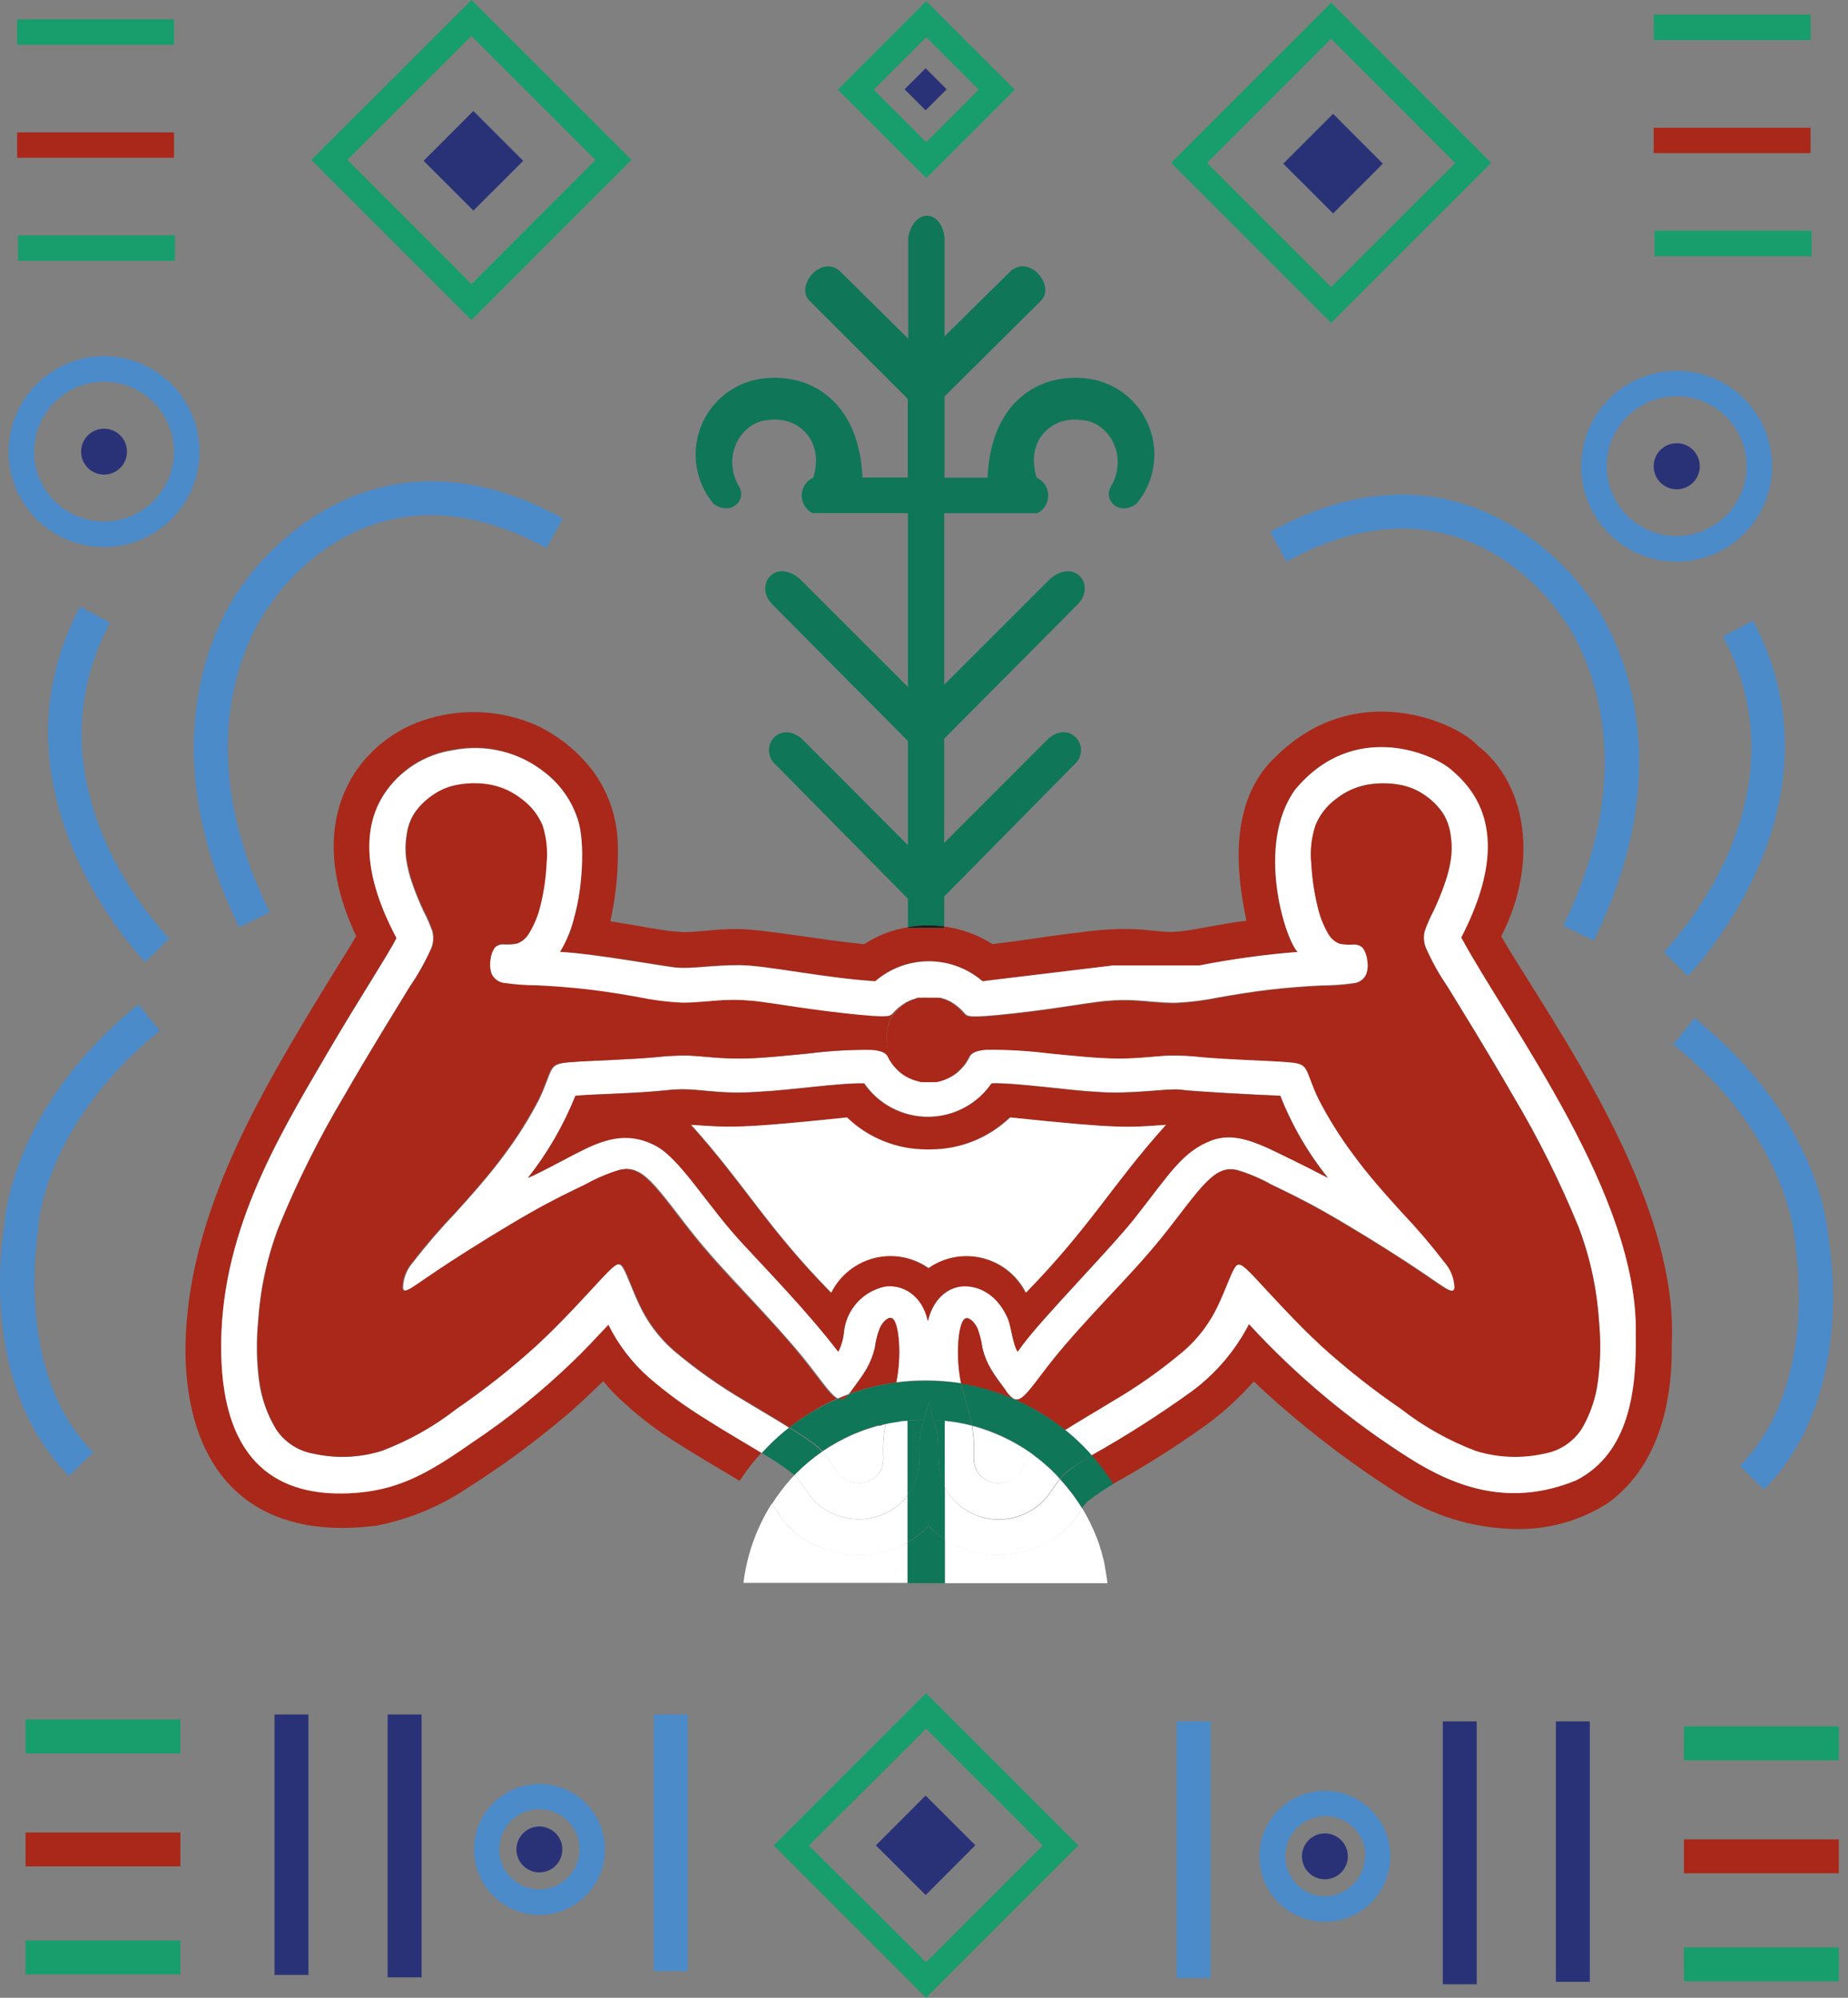<svg fill="none" height="200" viewBox="0 0 185 200" width="185" xmlns="http://www.w3.org/2000/svg"><rect x="0" y="0" width="185" height="200" fill="#808080" stroke="none"/><path d="m184.078 194.958h-15.502v3.395h15.502z" fill="#179e6c"/><path d="m184.078 184.142h-15.502v3.395h15.502z" fill="#a92819"/><path d="m184.078 172.829h-15.502v3.395h15.502z" fill="#179e6c"/><path d="m183.062 124.097c.274 1.576 2.48 16.02-6.476 25.027l-2.409-2.389c8.01-8.061 5.55-21.998 5.53-22.14v-.254c0-.102-.539-10.389-12.198-19.792l2.134-2.632c12.3 9.941 13.337 20.767 13.419 22.18z" fill="#4c8bca"/><path d="m181.353 23.095h-15.716v2.551h15.716z" fill="#179e6c"/><path d="m181.253 12.788h-15.705v2.541h15.705z" fill="#a92819"/><path d="m181.253 1.464h-15.705v2.551h15.705z" fill="#179e6c"/><path d="m175.488 62.13c9.901 18.623-6.353 35.405-6.516 35.578l-2.419-2.409c.599-.61 14.658-15.187 5.936-31.583z" fill="#4c8bca"/><path d="m167.847 37.123c1.89 0 3.738.561 5.309 1.611 1.572 1.05 2.797 2.543 3.519 4.29.723 1.747.912 3.668.542 5.522-.369 1.854-1.28 3.556-2.617 4.892-1.338 1.336-3.041 2.245-4.896 2.613-1.854.368-3.775.177-5.521-.548s-3.238-1.951-4.286-3.524c-1.049-1.573-1.608-3.421-1.606-5.311.006-2.532 1.014-4.958 2.805-6.747 1.792-1.789 4.219-2.795 6.751-2.798zm7.003 9.545c0-1.385-.41-2.739-1.18-3.891-.77-1.152-1.863-2.049-3.143-2.579s-2.688-.669-4.047-.399c-1.358.27-2.606.937-3.586 1.917-.979.98-1.646 2.228-1.917 3.586-.27 1.359-.131 2.767.399 4.047s1.428 2.374 2.579 3.143c1.152.77 2.506 1.18 3.892 1.18 1.856-.003 3.636-.742 4.949-2.054s2.052-3.093 2.054-4.949z" fill="#4c8bca"/><path d="m167.845 44.371c.457-.002.905.132 1.286.385.381.253.678.613.854 1.035.176.422.223.887.134 1.335-.089.449-.309.861-.632 1.184-.323.323-.735.543-1.184.632-.449.089-.913.042-1.335-.134s-.783-.473-1.035-.854c-.253-.381-.387-.829-.385-1.286 0-.609.242-1.194.673-1.624s1.015-.673 1.624-.673z" fill="#2a3277"/><path d="m150.278 93.744c5.032 8.559 17.789 25.941 17.078 40.742.091 4.971-.915 12.005-6.374 15.98-2.728 1.747-5.909 2.655-9.149 2.612-4.303-.052-8.501-1.336-12.096-3.7-5.083-3.236-9.848-6.946-14.232-11.08-1.423 1.625-3.022 3.088-4.767 4.361-2.991 2.146-6.103 4.118-9.322 5.906-.639-1.019-1.363-1.981-2.165-2.877 3.466-1.948 6.819-4.09 10.043-6.414 2.393-1.774 4.347-4.073 5.713-6.72 4.741 5.166 10.145 9.681 16.071 13.429 4.636 2.937 10.095 4.92 16.682 2.216 5.275-2.694 6.099-8.946 5.967-14.587.304-13.876-12.565-30.709-17.474-39.756 3.547-6.862 3.832-12.727-.895-16.691-1.789-1.687-9.85-5.174-15.715 1.881-3.985 5.479-1.017 14.912.233 16.264-3.303.257-6.588.705-9.839 1.342h-8.621l-13.072 1.565c-1.492-1.288-3.397-1.996-5.367-1.996s-3.876.709-5.367 1.996c-5.083-.315-10.846-1.565-13.55-1.606-2.704-.041-4.818.386-6.282.244-.549 0-8.132-1.393-11.731-1.576.692-1.12 1.197-2.346 1.494-3.629.712-2.47 1.118-7.248.295-9.667-.594-1.807-1.708-3.398-3.202-4.574-1.272-1.051-2.761-1.808-4.361-2.216-1.599-.408-3.269-.456-4.889-.142-1.42.206-2.78.715-3.986 1.492-1.207.777-2.232 1.804-3.008 3.011-1.616 2.551-2.602 6.983 1.301 14.302-.671 1.423-3.639 5.926-7.045 11.74-5.001 8.549-10.724 18.074-10.501 29.815.193 11.253 5.977 14.333 12.798 14.028 4.839-.224 7.878-1.982 12.33-5.083 3.575-2.386 6.929-5.087 10.023-8.071 1.016-1.016 2.247-2.277 3.609-3.72 1 2.012 2.381 3.81 4.066 5.296 1.74 1.499 3.596 2.859 5.55 4.066 2.033 1.301 4.066 2.46 5.733 3.476-.815.887-1.556 1.839-2.216 2.846-1.759-1.067-3.893-2.277-6.496-3.944-1.786-1.115-3.464-2.394-5.011-3.822-.78-.669-1.495-1.411-2.135-2.216-1.576 1.515-3.192 3.05-4.371 3.975-2.879 2.403-5.911 4.617-9.078 6.628-2.786 1.894-5.925 3.208-9.23 3.862-1.143.15-2.294.228-3.446.234-10.236 0-15.522-6.699-15.705-17.453-.061-11.538 5.408-22.242 10.704-31.279 3.588-6.099 5.55-9.037 6.384-10.521-3.934-8.356-1.86-13.662-.152-16.325 1.764-2.664 4.426-4.605 7.502-5.469 3.535-1.037 7.322-.792 10.694.691 2.217 1.046 4.151 2.608 5.642 4.554 1.524 2.07 2.395 4.548 2.501 7.116.091 2.67-.159 5.342-.742 7.949 2.338.356 5.957 1.078 6.546 1.017 1.545.244 3.365-.254 6.17-.234 2.806.02 7.756 1.016 12.696 1.515 1.324-.87 2.817-1.448 4.381-1.698v.081h3.629v-.152c1.722.225 3.374.825 4.839 1.759 4.594-.559 4.167-.62 8.762-1.179 5.906-.813 7.725.142 9.647-.071 1.016 0 4.767-.844 7.004-1.088-.499-2.633-2.481-11.304 2.866-16.356 8.132-8.132 18.297-3.405 20.239-1.22 5.062 3.893 6.14 11.873 2.399 19.141z" fill="#a92819"/><path d="m146.283 93.855c4.91 9.047 17.779 25.881 17.474 39.756.091 5.642-.692 11.893-5.967 14.587-6.587 2.704-12.046.722-16.681-2.216-5.926-3.747-11.33-8.263-16.071-13.428-1.367 2.647-3.321 4.945-5.713 6.719-3.225 2.325-6.578 4.466-10.044 6.414-.284-.335-.589-.65-.904-.965-.565-.567-1.162-1.1-1.789-1.596 1.392-.885 3.049-1.85 4.706-2.857 2.543-1.481 4.951-3.182 7.197-5.082 1.461-1.271 2.635-2.837 3.446-4.595.712-1.494 1.21-2.999 1.616-3.67.407-.671.712-.498 2.135 1.017s3.975 4.371 6.607 6.8c2.503 2.264 5.155 4.356 7.939 6.262 2.275 1.773 4.804 3.191 7.502 4.209 2.202.679 4.542.773 6.791.274.763-.12 1.493-.396 2.146-.811.652-.414 1.212-.958 1.645-1.598.877-1.472 1.441-3.109 1.657-4.808.264-1.999.298-4.022.102-6.028-.206-3.212-.891-6.374-2.033-9.383-1.864-4.564-4.069-8.981-6.597-13.214-2.552-4.443-5.083-8.499-6.557-10.918-.829-1.208-1.544-2.491-2.135-3.832-.231-.547-.271-1.156-.111-1.728.249-.698.548-1.378.894-2.033.401-.852.758-1.724 1.068-2.612.314-.851.535-1.734.66-2.633.098-.812.078-1.634-.061-2.44-.109-.746-.376-1.46-.782-2.094-.487-.695-1.097-1.294-1.8-1.769-.73-.51-1.563-.857-2.439-1.016-1.122-.209-2.273-.209-3.396 0-1.115.224-2.161.712-3.049 1.423-.907.669-1.611 1.577-2.033 2.623-.41 1.233-.552 2.54-.417 3.832.077 1.432.284 2.855.62 4.249.228.953.602 1.865 1.108 2.704.251.46.654.819 1.139 1.016.437.09.885.121 1.331.091.185-.022.372-.003.548.057s.336.158.469.288c.247.363.398.783.437 1.22.092.476.054.968-.112 1.423-.114.247-.29.461-.511.622s-.479.261-.749.293c-1.081.154-2.172.232-3.263.234-1.484.071-3.385.203-5.185.417-1.799.213-3.486.498-5.082.773-1.431.296-2.882.48-4.341.549-1.433 0-2.897-.193-4.208-.264-1.271-.053-2.543.012-3.802.193-1.332.173-2.826.427-4.889.711-2.064.285-4.707.59-6.16.682-1.454.091-1.708 0-1.84-.092-.09-.039-.167-.103-.224-.183-.162-.193-.339-.373-.529-.539-.071-.069-.149-.131-.234-.183-.075-.076-.161-.141-.254-.193-.043-.044-.095-.078-.152-.101-.066-.055-.138-.102-.213-.143-.049-.034-.104-.058-.163-.071-.065-.046-.137-.08-.213-.102-.148-.073-.305-.128-.468-.162-.05-.029-.105-.05-.163-.061h-.295-.091-.142-1.413-.142-.051c-.112 0-.224 0-.335.061-.057.011-.112.032-.163.061-.162.034-.319.089-.468.162-.076.022-.149.056-.213.102-.058.013-.113.037-.163.071-.076.041-.147.088-.213.143-.057.023-.109.057-.152.101-.093.052-.179.117-.254.193-.085.052-.163.114-.234.183-.19.166-.366.346-.529.539-.057.08-.134.144-.224.183-.132.071-.386.183-1.84.092-1.454-.092-4.066-.397-6.16-.682-2.094-.284-3.558-.538-4.889-.711-1.255-.181-2.525-.245-3.792-.193-1.321.071-2.785.284-4.208.264-1.462-.069-2.917-.252-4.351-.549-1.535-.274-3.232-.559-5.032-.772-1.799-.213-3.7-.346-5.184-.417-1.092-.003-2.182-.081-3.263-.234-.27-.034-.527-.136-.748-.296-.22-.16-.397-.373-.513-.619-.156-.458-.194-.947-.112-1.423.038-.439.192-.86.447-1.22.125-.125.277-.222.444-.281.167-.06.345-.082.522-.064.446.03.894-0 1.332-.091.485-.198.887-.557 1.139-1.016.507-.839.88-1.751 1.108-2.704.352-1.405.563-2.842.63-4.29.132-1.292-.006-2.597-.407-3.832-.443-1.028-1.152-1.919-2.053-2.582-.891-.707-1.935-1.195-3.05-1.423-1.122-.209-2.273-.209-3.395 0-.878.156-1.71.503-2.44 1.016-.706.474-1.319 1.074-1.809 1.769-.408.633-.672 1.348-.773 2.094-.142.805-.166 1.627-.071 2.44.13.898.351 1.78.661 2.633.315.894.701 1.83 1.067 2.612.347.655.645 1.335.894 2.033.158.571.122 1.179-.102 1.728-.597 1.34-1.315 2.623-2.145 3.832-1.474 2.419-4.005 6.475-6.556 10.918-2.528 4.232-4.733 8.65-6.597 13.214-1.142 3.009-1.827 6.171-2.033 9.383-.196 2.006-.162 4.029.102 6.028.24 1.682.821 3.297 1.708 4.747.426.647.981 1.199 1.63 1.622.649.424 1.378.709 2.142.838 2.249.499 4.589.404 6.79-.275 2.699-1.02 5.228-2.442 7.502-4.218 2.778-1.91 5.423-4.006 7.919-6.272 2.643-2.43 5.184-5.286 6.607-6.801 1.423-1.514 1.738-1.677 2.135-1.016.396.661.905 2.175 1.616 3.67.814 1.756 1.988 3.321 3.446 4.594 2.248 1.898 4.656 3.599 7.197 5.083 1.515.925 3.05 1.799 4.351 2.633-.717.561-1.396 1.169-2.033 1.819-.234.234-.458.468-.681.712-1.677-1.017-3.71-2.176-5.733-3.477-1.954-1.207-3.81-2.566-5.55-4.066-1.685-1.485-3.066-3.284-4.066-5.296-1.362 1.444-2.572 2.745-3.609 3.721-3.094 2.983-6.448 5.684-10.023 8.071-4.452 3.11-7.492 4.869-12.33 5.082-6.821.305-12.605-2.775-12.798-14.028-.224-11.74 5.499-21.265 10.501-29.814 3.405-5.815 6.374-10.318 7.045-11.741-3.903-7.319-2.917-11.751-1.301-14.302.775-1.208 1.801-2.234 3.008-3.011s2.566-1.286 3.986-1.492c1.616-.322 3.283-.283 4.882.114 1.599.397 3.091 1.143 4.368 2.184 1.487 1.179 2.594 2.77 3.182 4.574.823 2.419.417 7.197-.295 9.667-.286 1.288-.78 2.521-1.464 3.649 3.599.183 11.182 1.606 11.731 1.576 1.464.142 3.629-.254 6.282-.244 2.653.01 8.457 1.291 13.55 1.606 1.492-1.288 3.397-1.996 5.367-1.996s3.876.709 5.367 1.996l13.093-1.586h8.62c3.251-.64 6.536-1.091 9.84-1.352-1.291-1.321-4.219-10.755-.234-16.264 5.865-7.055 13.926-3.568 15.715-1.881 4.727 3.975 4.442 9.84.895 16.701z" fill="#fff"/><path d="m159.114 59.771c.904 1.159 10.46 14.079.426 34.399l-3.049-1.504c9.342-18.918 0-30.699-.061-30.821l-.122-.152c-.396-.62-9.992-15.116-27.517-5.469l-1.637-2.968c19.578-10.816 31.014 5.133 31.96 6.516z" fill="#4c8bca"/><path d="m160.057 132.218c.197 2.007.163 4.03-.101 6.028-.207 1.705-.764 3.349-1.637 4.829-.426.647-.981 1.199-1.629 1.622-.649.424-1.378.709-2.142.838-2.249.499-4.589.404-6.79-.275-2.699-1.017-5.228-2.436-7.502-4.208-2.785-1.906-5.437-3.998-7.939-6.262-2.633-2.429-5.185-5.286-6.608-6.8-1.423-1.515-1.738-1.678-2.134-1.017-.397.661-.905 2.176-1.617 3.67-.81 1.758-1.985 3.324-3.446 4.595-2.246 1.9-4.654 3.601-7.197 5.082-1.657 1.017-3.313 1.972-4.706 2.857-1.584-1.288-3.339-2.348-5.215-3.152.124.065.263.093.402.081.139-.013.271-.066.381-.152.711-.467 1.728-2.033 3.232-3.903 1.505-1.871 3.528-4.066 5.418-6.099 1.891-2.033 3.66-3.904 5.358-5.988 1.697-2.084 3.303-4.391 4.543-5.631 1.241-1.24 2.094-1.403 3.05-1.2 1.196.354 2.349.841 3.436 1.454 1.362.661 2.968 1.403 5.428 2.795 2.46 1.393 5.764 3.426 7.959 4.869 2.196 1.444 3.304 2.257 3.975 2.664.671.406.915.417.966 0-.035-.939-.395-1.837-1.017-2.542-1.334-1.728-2.759-3.384-4.269-4.96-1.698-1.871-3.416-3.832-4.89-5.825-1.3-1.734-2.453-3.573-3.446-5.499-.721-1.484-.945-2.44-1.25-2.968-.305-.529-.701-.651-1.728-.753-1.027-.101-2.704-.162-4.31-.233-1.606-.072-3.182-.163-4.402-.275-1.123-.132-2.254-.186-3.385-.163-1.291.061-2.988.305-5.021.295s-4.422-.274-6.862-.508c-2.097-.265-4.209-.387-6.323-.366-1.352.102-1.555.518-1.677.762-.063.147-.141.287-.234.417-.08.137-.172.266-.275.387-.22.27-.465.518-.732.742-.31.244-.652.446-1.016.599-.325.141-.667.24-1.016.295.314-.062.621-.157.915-.285.409-.174.787-.414 1.118-.711.302-.302.562-.644.773-1.017.227-.352.402-.735.518-1.138.112-.438.163-.89.152-1.342.006-.395-.045-.789-.152-1.169-.091-.3-.214-.59-.366-.864-.105-.172-.225-.335-.356-.488l-.346-.356-.203-.183c.085.052.163.114.234.183.19.166.367.346.529.539.057.08.134.144.224.183.132.071.396.183 1.84.092 1.444-.092 4.066-.397 6.16-.682 2.094-.284 3.558-.538 4.89-.711 1.258-.181 2.531-.246 3.802-.193 1.311.071 2.775.284 4.208.264 1.459-.069 2.91-.253 4.341-.549 1.545-.275 3.232-.559 5.082-.773s3.7-.346 5.184-.417c1.092-.002 2.182-.08 3.263-.234.271-.032.529-.133.75-.293.22-.16.396-.374.511-.622.165-.456.204-.947.112-1.423-.04-.437-.19-.857-.437-1.22-.133-.13-.293-.229-.469-.288s-.363-.079-.548-.057c-.446.03-.894-.001-1.332-.091-.485-.198-.887-.557-1.138-1.016-.493-.854-.85-1.78-1.057-2.745-.336-1.394-.544-2.817-.62-4.249-.135-1.292.007-2.599.416-3.832.423-1.045 1.126-1.953 2.033-2.623.889-.711 1.934-1.2 3.05-1.423 1.122-.209 2.273-.209 3.395 0 .877.16 1.709.506 2.44 1.016.703.475 1.313 1.074 1.799 1.769.407.634.674 1.348.783 2.094.138.806.159 1.628.061 2.44-.125.899-.347 1.781-.661 2.633-.31.889-.666 1.761-1.067 2.612-.347.655-.646 1.335-.895 2.033-.159.572-.12 1.181.112 1.728.591 1.341 1.305 2.624 2.135 3.832 1.484 2.42 4.005 6.476 6.556 10.918 2.528 4.233 4.733 8.65 6.597 13.215 1.138 2.995 1.823 6.144 2.033 9.341z" fill="#a92819"/><path d="m159.152 172.331h-3.395v26.073h3.395z" fill="#2a3277"/><path d="m133.261.274 16.021 16.03-16.021 16.02-16.02-16.02zm0 28.462 12.422-12.412-12.422-12.442-12.422 12.422z" fill="#179e6c"/><path d="m147.83 172.331h-3.395v26.317h3.395z" fill="#2a3277"/><path d="m144.588 126.354c.622.704.981 1.602 1.016 2.541-.05.417-.294.417-.965 0s-1.769-1.23-3.975-2.663c-2.206-1.434-5.499-3.477-7.959-4.87-2.46-1.392-4.066-2.134-5.428-2.795-1.087-.613-2.24-1.1-3.436-1.454-1.017-.203-1.83 0-3.05 1.2-1.22 1.199-2.856 3.548-4.544 5.631-1.687 2.084-3.466 3.965-5.357 5.988-1.89 2.023-3.903 4.208-5.418 6.099-1.514 1.891-2.521 3.436-3.232 3.903-.11.086-.242.139-.381.152-.139.012-.279-.016-.402-.081-.33-.242-.607-.55-.813-.904-.478-.661-1.017-1.352-1.413-2.033-.4-.66-.698-1.376-.884-2.125-.087-.666-.247-1.321-.478-1.952-.295-.609-.844-1.179-1.23-1.016-.386.163-.61 1.159-.701 2.348-.091 1.389.001 2.783.275 4.147-1.183-.188-2.38-.283-3.578-.284-.976-.003-1.95.062-2.917.193.266-1.338.354-2.705.264-4.066-.091-1.189-.315-2.155-.701-2.348-.386-.193-.935.366-1.22 1.016-.239.629-.402 1.285-.488 1.952-.171.742-.452 1.455-.834 2.114-.396.702-.935 1.393-1.403 2.033-.122.173-.234.336-.356.478-.356.132-.722.285-1.088.437l-.152-.081c-.712-.468-1.718-2.033-3.232-3.904-1.515-1.87-3.527-4.066-5.418-6.099-1.891-2.033-3.659-3.903-5.357-5.987s-3.304-4.391-4.544-5.631c-1.24-1.241-2.094-1.403-3.05-1.2-1.196.363-2.348.858-3.436 1.474-1.352.661-2.968 1.403-5.428 2.795-2.46 1.393-5.753 3.416-7.98 4.87-2.226 1.453-3.304 2.256-3.975 2.663-.671.406-.905.417-.956 0 .028-.941.388-1.841 1.016-2.541 1.334-1.729 2.759-3.384 4.269-4.961 1.698-1.87 3.416-3.832 4.889-5.825 1.3-1.733 2.453-3.573 3.446-5.499.722-1.484.945-2.44 1.25-2.968.305-.529.701-.651 1.738-.753 1.037-.101 2.694-.162 4.31-.233s3.172-.163 4.391-.275c1.123-.132 2.254-.186 3.385-.162 1.291.061 2.989.305 5.083.294 2.094-.01 4.412-.274 6.862-.508 2.093-.265 4.202-.388 6.313-.366 1.352.102 1.555.519 1.677.763.067.144.145.284.234.416.08.137.172.266.275.387.22.27.465.518.732.742.309.246.651.448 1.016.599.229.099.467.174.712.224.098.038.201.062.305.071h.112.183c.156.011.312.011.468 0 .152.01.305.01.457 0h.183.112c.35-.055.692-.154 1.016-.295.364-.153.706-.355 1.017-.599.267-.224.512-.472.732-.742.103-.121.195-.25.274-.387.093-.13.171-.27.234-.416.122-.244.325-.661 1.677-.763 2.113-.021 4.226.101 6.323.366 2.439.234 4.818.498 6.861.508 2.043.011 3.731-.233 5.022-.294 1.13-.024 2.261.03 3.385.162 1.219.112 2.785.193 4.401.275 1.616.081 3.273.142 4.31.233 1.037.092 1.423.214 1.728.753.305.538.529 1.484 1.251 2.968.993 1.926 2.145 3.766 3.446 5.499 1.474 2.033 3.191 3.955 4.889 5.825 1.5 1.577 2.915 3.233 4.239 4.961zm-16.407-10.837c2.125 1.017 3.223 1.586 4.768 2.389-1.996-2.484-3.603-5.257-4.768-8.223-2.48-.102-8.467-.407-10.114-.62-1.301-.122-5.083.528-8.468.213-2.033-.071-8.132-.935-10.317-.833-.712 1.033-1.665 1.878-2.776 2.462-1.111.584-2.348.889-3.603.889s-2.492-.305-3.603-.889c-1.111-.584-2.064-1.429-2.776-2.462-2.602-.051-7.034.66-10.572.843-4.503.326-6.099-.498-9.057-.173-3.426.366-7.045.377-9.271.57-1.182 2.955-2.784 5.725-4.757 8.223 1.688-.711 3.965-2.033 6.038-3.049 2.257-1.017 4.361-1.586 6.841-.132 2.48 1.453 5.083 5.967 8.64 9.768 2.531 2.745 6.435 6.75 9.555 10.806.293-.578.479-1.205.549-1.85.093-1.122.546-2.183 1.292-3.026.746-.842 1.744-1.421 2.846-1.65 1.616-.234 3.7.732 4.279 3.456.62-2.551 2.358-3.385 3.497-3.476 1.139-.092 3.273.487 4.473 3.13.376.834.457 2.511 1.016 3.416l.508-.691c2.033-2.714 8.925-9.749 11.182-12.646 3.517-4.442 4.727-6.719 7.817-7.857 1.921-.58 3.67-.122 6.78 1.412z" fill="#fff"/><path d="m133.455 11.395 4.981 4.991-4.981 4.981-4.991-4.981z" fill="#2a3277"/><path d="m132.632 179.283c1.297 0 2.565.385 3.643 1.105 1.078.721 1.918 1.745 2.415 2.943.496 1.198.626 2.516.373 3.788s-.878 2.44-1.795 3.357-2.085 1.541-3.357 1.794-2.59.123-3.788-.373-2.222-1.336-2.942-2.415c-.721-1.078-1.105-2.345-1.105-3.642 0-1.739.69-3.407 1.92-4.636 1.23-1.23 2.897-1.921 4.636-1.921zm4.066 6.557c.002-.793-.23-1.568-.668-2.228-.438-.661-1.061-1.177-1.792-1.484-.73-.307-1.535-.391-2.314-.241-.778.15-1.494.526-2.059 1.082-.564.556-.952 1.267-1.113 2.043s-.09 1.582.206 2.317.803 1.366 1.456 1.814c.654.448 1.426.692 2.218.702 1.059-.013 2.071-.439 2.821-1.187s1.179-1.759 1.194-2.818z" fill="#4c8bca"/><path d="m132.631 183.543c.454 0 .898.135 1.276.387.378.253.673.611.846 1.031.174.42.22.882.131 1.327-.088.446-.307.855-.629 1.177-.321.321-.73.54-1.176.628-.446.089-.907.044-1.327-.13s-.779-.469-1.031-.846c-.253-.378-.387-.822-.387-1.277.002-.608.245-1.191.675-1.621.431-.43 1.013-.673 1.622-.676z" fill="#2a3277"/><path d="m132.908 117.906c-1.545-.803-2.643-1.352-4.767-2.389-3.111-1.535-4.859-2.033-6.77-1.382-3.05 1.138-4.3 3.415-7.817 7.857-2.288 2.897-9.21 9.932-11.182 12.646l-.508.691c-.539-.905-.62-2.582-1.017-3.415-1.199-2.643-3.212-3.202-4.473-3.131s-2.877.925-3.497 3.476c-.579-2.724-2.663-3.69-4.279-3.456-1.102.229-2.1.808-2.846 1.65-.746.843-1.199 1.905-1.292 3.026-.07.645-.255 1.272-.549 1.85-3.121-4.066-7.024-8.061-9.555-10.806-3.538-3.801-6.18-8.426-8.64-9.768s-4.585-.895-6.841.132c-2.033.955-4.351 2.307-6.038 3.049 1.973-2.498 3.575-5.268 4.757-8.223 2.226-.193 5.845-.203 9.271-.569 2.928-.326 4.554.498 9.057.172 3.537-.183 7.97-.894 10.572-.843.712 1.033 1.665 1.878 2.776 2.462 1.111.584 2.348.889 3.603.889s2.492-.305 3.603-.889c1.111-.584 2.064-1.429 2.776-2.462 2.165-.102 8.264.762 10.318.833 3.405.315 7.166-.335 8.467-.213 1.647.213 7.634.518 10.115.62 1.164 2.955 2.768 5.717 4.757 8.193zm-16.264-5.296c-3.761.244-4.564.417-15.583-.742-2.148 2.062-5.013 3.21-7.99 3.202h-.376c-2.974.008-5.836-1.14-7.98-3.202-11.029 1.159-11.822 1.016-15.583.742 5.377 5.977 7.543 10.165 14.008 16.793.42-.835 1.01-1.572 1.734-2.162.724-.591 1.563-1.023 2.465-1.268.902-.244 1.845-.296 2.768-.152.923.144 1.805.482 2.589.99l.193.132.183-.132c.785-.507 1.668-.843 2.591-.986.923-.144 1.867-.092 2.768.153.902.244 1.743.675 2.467 1.265.725.59 1.317 1.326 1.739 2.16 6.547-6.587 8.702-10.816 14.089-16.824z" fill="#a92819"/><path d="m121.186 172.331h-3.395v25.697h3.395z" fill="#4c8bca"/><path d="m108.001 37.835c1.448.021 2.861.453 4.075 1.243s2.179 1.909 2.784 3.225c.605 1.316.825 2.777.635 4.213s-.783 2.789-1.71 3.902c-1.728 1.291-3.385-.315-2.572-1.708 1.789-3.05-.213-6.475-2.877-6.648-3.049-.478-5.713 2.033-4.564 5.753.34.153.629.399.835.709.205.31.319.672.327 1.045.009.372-.088.739-.279 1.058-.192.319-.469.578-.802.746h-9.331v17.179l10.633-10.623c2.51-2.104 4.615.752 2.693 2.612l-13.326 13.408v10.44l10.429-10.44c2.287-1.962 4.463 1.016 2.511 2.673l-12.94 13.133v2.989c-1.206-.17-2.431-.146-3.629.071v-2.836l-13.154-13.337c-1.962-1.677.213-4.635 2.511-2.694l10.643 10.663v-10.419l-13.54-13.652c-1.921-1.86.183-4.717 2.684-2.612l10.856 10.846v-17.403h-9.555c-.332-.168-.61-.427-.801-.746s-.288-.686-.28-1.058c.009-.372.122-.734.328-1.045.206-.31.495-.556.834-.709 1.149-3.7-1.545-6.231-4.564-5.753-2.653.173-4.656 3.599-2.877 6.648.823 1.393-.844 2.999-2.562 1.708-.926-1.113-1.519-2.465-1.71-3.9-.191-1.435.029-2.895.632-4.211s1.567-2.434 2.78-3.226c1.212-.792 2.624-1.224 4.072-1.247 4.218-.183 8.813 2.511 9.149 9.972h4.534v-7.878l-9.809-9.789c-1.484-1.413 1.016-4.615 2.958-3.05l6.902 6.821v-10.165c.539-2.856 3.253-2.856 3.629 0v9.931l6.689-6.597c1.972-1.555 4.432 1.647 2.948 3.05l-9.637 9.565v8.132h4.31c.325-7.482 4.92-10.175 9.139-9.992z" fill="#0f7657"/><path d="m101.141 111.868c11.019 1.159 11.822 1.016 15.583.742-5.388 5.977-7.543 10.165-14.008 16.793-.422-.834-1.014-1.57-1.738-2.16-.725-.59-1.565-1.021-2.467-1.266-.902-.244-1.845-.296-2.768-.153-.923.144-1.806.48-2.591.986l-.183.133-.193-.133c-.784-.508-1.666-.845-2.589-.989-.923-.144-1.866-.093-2.768.152-.901.245-1.741.676-2.465 1.267s-1.314 1.328-1.734 2.163c-6.465-6.587-8.63-10.816-14.008-16.793 3.761.244 4.554.417 15.583-.742 2.144 2.062 5.005 3.21 7.98 3.202h.376c2.978.008 5.842-1.14 7.99-3.202z" fill="#fff"/><path d="m110.869 158.496h-16.265v-4.402l.285.173c1.54.908 3.295 1.388 5.083 1.388 1.787 0 3.542-.48 5.082-1.388 1.383-.769 2.516-1.919 3.263-3.314.599.99 1.11 2.031 1.525 3.111.071.193.142.386.203.569s.153.478.224.711c.071.234.132.509.203.763.181.787.314 1.585.397 2.389z" fill="#fff"/><path d="m110.869 158.496c-.088-.794-.223-1.582-.407-2.359.199.774.335 1.563.407 2.359z" fill="#1d1d1b"/><path d="m110.462 156.137c-.072-.254-.133-.508-.204-.762.082.25.15.505.204.762z" fill="#1d1d1b"/><path d="m110.261 155.375c-.072-.234-.143-.478-.224-.712.081.234.163.468.224.712z" fill="#1d1d1b"/><path d="m109.284 145.688c.801.896 1.526 1.858 2.165 2.876-.902.524-1.765 1.112-2.582 1.759-.207.195-.391.414-.549.65-.628-1.047-1.36-2.027-2.185-2.927.328-.396.715-.739 1.148-1.017.529-.427 1.23-.854 2.003-1.341z" fill="#0f7657"/><path d="m108.378 144.722c.315.315.62.63.905.965-.803.488-1.474.915-2.033 1.312-.433.278-.82.62-1.149 1.016l-.528-.549-.112-.101c-.193-.204-.397-.387-.6-.57l-.468-.406-.549-.448c-.148-.13-.305-.252-.467-.365.277-.323.583-.619.915-.885.721-.58 1.478-1.113 2.267-1.596.638.505 1.246 1.049 1.819 1.627z" fill="#0f7657"/><path d="m108.318 150.973c-.632-1.041-1.364-2.018-2.185-2.917.824.896 1.556 1.874 2.185 2.917z" fill="#1d1d1b"/><path d="m108.307 150.984c-.747 1.394-1.88 2.544-3.263 3.313-1.539.909-3.294 1.388-5.082 1.388-1.788 0-3.543-.479-5.083-1.388l-.285-.172v-5.235c.262.527.605 1.011 1.016 1.433.927.924 2.122 1.531 3.414 1.735 1.293.205 2.616-.004 3.783-.597 1.901-.945 2.389-2.246 3.304-3.364.823.889 1.558 1.856 2.195 2.887z" fill="#fff"/><path d="m107.951 184.752-15.247 15.248-15.248-15.248 15.248-15.248zm-15.247 11.69 11.69-11.69-11.69-11.69-11.731 11.69z" fill="#179e6c"/><path d="m105.603 147.497.528.549c-.203-.234-.417-.447-.63-.671z" fill="#fff"/><path d="m105.46 147.395c.214.224.427.437.63.671-.914 1.118-1.402 2.419-3.303 3.364-1.167.593-2.491.802-3.783.597-1.292-.204-2.487-.811-3.414-1.735-.411-.422-.754-.905-1.017-1.433v-6.628c.927.096 1.845.266 2.745.508v.153c.152.974.207 1.962.163 2.948-.045.596.121 1.19.468 1.677.206.265.463.485.757.648.293.162.617.263.951.297.414.04.831-.013 1.222-.156.39-.142.744-.37 1.035-.667.447-.478.711-1.169 1.453-2.033l.478.356c.193.152.376.294.549.447l.467.406z" fill="#fff"/><path d="m105.461 147.395-.599-.569c.233.183.437.366.599.569z" fill="#fff"/><path d="m106.589 143.126c-.789.483-1.546 1.016-2.267 1.595-.331.267-.637.563-.915.885-.042-.038-.09-.069-.142-.092-1.781-1.309-3.796-2.265-5.937-2.815-.254-1.241-.783-2.775-1.088-4.209 1.775.297 3.506.812 5.153 1.535 1.867.789 3.615 1.833 5.195 3.101z" fill="#0f7657"/><path d="m104.443 146.419c-.173-.152-.356-.294-.549-.447z" fill="#1d1d1b"/><path d="m103.876 145.972-.478-.356c.166.11.326.229.478.356z" fill="#1d1d1b"/><path d="m103.43 145.607-.133-.103c.049.028.094.062.133.103z" fill="#1d1d1b"/><path d="m103.266 145.514.133.102c-.742.854-1.017 1.545-1.454 2.033-.291.297-.645.525-1.035.668-.39.142-.808.195-1.222.156-.334-.034-.657-.136-.951-.298-.294-.163-.551-.383-.757-.648-.347-.487-.512-1.081-.468-1.677.044-.986-.01-1.973-.163-2.948v-.152c2.124.553 4.129 1.49 5.916 2.764z" fill="#fff"/><path d="m101.579 8.976-8.854 8.854-8.854-8.854 8.854-8.854zm-8.854 5.255 5.255-5.255-5.255-5.255-5.255 5.255z" fill="#179e6c"/><path d="m101.393 140.025c-1.658-.718-3.4-1.227-5.184-1.514-.273-1.365-.366-2.759-.274-4.148.091-1.189.315-2.155.701-2.348s.935.366 1.23 1.017c.228.618.388 1.259.478 1.911.171.742.452 1.455.834 2.114.407.702.936 1.393 1.413 2.033.2.364.474.683.803.935z" fill="#a92819"/><path d="m103.265 145.514c-1.792-1.28-3.804-2.22-5.936-2.775 2.138.538 4.153 1.48 5.936 2.775z" fill="#1d1d1b"/><path d="m92.656 179.755-4.976 4.986 4.986 4.976 4.976-4.986z" fill="#2a3277"/><path d="m97.227 103.837c.011.452-.041.904-.152 1.342-.116.403-.291.786-.518 1.139-.21.372-.47.714-.772 1.016-.331.297-.709.537-1.118.712-.294.127-.601.222-.915.284h-.295c-.152.01-.305.01-.458 0-.156.01-.312.01-.468 0h-.295c-.104-.009-.207-.033-.305-.071-.208-.057-.412-.129-.61-.213-.406-.18-.783-.42-1.118-.712-.302-.302-.562-.644-.772-1.016-.223-.355-.398-.738-.518-1.139-.107-.439-.158-.89-.152-1.342-.006-.395.045-.789.152-1.169.09-.302.216-.592.376-.864.099-.173.215-.337.346-.488l.346-.355.203-.183c.079-.072.164-.137.254-.194.043-.044.095-.078.152-.101l.376-.214c.065-.046.137-.08.213-.101l.468-.163c.15-.047.303-.084.457-.112h.091.244c.011-.005.023-.007.035-.007s.024.002.036.007c.078-.01.156-.01.234 0h.447c.011-.005.023-.007.035-.007.012 0 .024.002.036.007h.264.254.091c.155.028.307.065.458.112l.468.163c.076.021.149.055.213.101l.376.214c.057.023.109.057.152.101.09.057.175.122.254.194l.203.183.346.355c.131.153.25.316.356.488.152.274.275.564.366.864.111.38.166.774.163 1.169z" fill="#a92819"/><path d="m96.22 138.491c.305 1.433.834 2.968 1.088 4.208-.897-.231-1.812-.387-2.734-.468-.366 0-.732-.071-1.108-.081-.173-.61-.325-1.21-.478-1.789-.152.549-.325 1.2-.488 1.779-.559 0-1.118 0-1.657.102-.407 0-.803.091-1.2.162-.342.04-.682.101-1.016.183.254-1.22.762-2.694 1.016-4.066.005-.027.005-.054 0-.081.967-.131 1.942-.196 2.917-.193 1.224-.017 2.448.065 3.659.244z" fill="#0f7657"/><path d="m95.805 100.778c-.079-.072-.164-.137-.254-.194.093.052.179.117.254.194z" fill="#1d1d1b"/><path d="m95.183 100.381c.076.041.147.088.213.143l-.376-.214c.058.013.113.037.163.071z" fill="#1d1d1b"/><path d="m94.806 100.168-.468-.163c.162.034.319.089.468.163z" fill="#1d1d1b"/><path d="m92.662 6.832-2.106 2.106 2.106 2.106 2.106-2.106z" fill="#2a3277"/><path d="m94.575 154.094v4.401h-3.731v-4.066c.774-.457 1.485-1.014 2.114-1.657.49.497 1.032.94 1.616 1.322z" fill="#0f7657"/><path d="m94.575 148.859v5.235c-.586-.392-1.127-.845-1.616-1.352-.629.642-1.34 1.199-2.114 1.657v-4.666c1.84-2.541.884-4.615 1.362-6.455.071-.264.183-.681.295-1.138h.956c.091.366.183.732.285 1.087.417 1.444-.244 3.548.834 5.632z" fill="#0f7657"/><path d="m94.574 142.231v6.628c-1.077-2.084-.417-4.188-.823-5.621-.102-.356-.193-.722-.285-1.088.376.01.742.041 1.108.081z" fill="#0f7657"/><path d="m94.521 92.747v.152h-3.629v-.081c1.198-.217 2.423-.241 3.629-.071z" fill="#1d1d1b"/><path d="m94.176 99.944c.057.011.112.032.163.061-.15-.046-.303-.084-.458-.111z" fill="#1d1d1b"/><path d="m93.465 142.15c-.315 0-.63 0-.956 0 .163-.579.335-1.23.488-1.779.142.569.264 1.169.468 1.779z" fill="#0f7657"/><g fill="#1d1d1b"><path d="m92.999 108.381c.152.01.305.01.458 0-.152.01-.305.01-.458 0z"/><path d="m93.323 99.822c-.011-.005-.023-.007-.036-.007s-.025.003-.036.007h.123z"/><path d="m92.478 108.351c.156.01.312.01.468 0-.156.011-.312.011-.468 0z"/><path d="m92.755 99.812c-.078-.01-.156-.01-.234 0z"/><path d="m92.478 99.832c-.011-.005-.024-.007-.036-.007s-.024.003-.036.007h.082z"/></g><path d="m92.501 142.14c-.112.457-.224.874-.295 1.138-.478 1.84.478 3.914-1.362 6.455v-7.492c.539-.061 1.098-.091 1.657-.101z" fill="#0f7657"/><path d="m92.095 99.883h-.295c.071.041.183.01.295 0z" fill="#1d1d1b"/><path d="m92.053 99.894c-.155.028-.307.065-.458.111.051-.029.105-.049.163-.061z" fill="#1d1d1b"/><path d="m91.88 108.229c-.244-.05-.483-.125-.712-.224-.365-.152-.707-.354-1.016-.6-.267-.223-.512-.472-.732-.742-.103-.12-.195-.249-.275-.386-.088-.133-.167-.272-.234-.417-.122-.244-.325-.661-1.677-.762-2.11-.022-4.219.1-6.313.366-2.45.233-4.828.498-6.862.508-2.033.01-3.741-.234-5.083-.295-1.131-.023-2.262.031-3.385.163-1.22.112-2.785.193-4.391.274-1.606.082-3.283.143-4.31.234-1.027.092-1.433.214-1.738.752-.305.539-.529 1.484-1.25 2.969-.993 1.926-2.146 3.765-3.446 5.499-1.474 2.033-3.192 3.954-4.889 5.825-1.51 1.576-2.935 3.232-4.269 4.96-.628.701-.988 1.601-1.016 2.541 0 .417.285.417.956 0 .671-.416 1.769-1.23 3.975-2.663 2.206-1.433 5.499-3.476 7.959-4.869 2.46-1.393 4.066-2.135 5.428-2.795 1.088-.61 2.241-1.097 3.436-1.454 1.016-.203 1.84 0 3.05 1.199 1.21 1.2 2.856 3.548 4.544 5.632s3.466 3.964 5.357 5.987c1.891 2.023 3.904 4.209 5.418 6.099 1.515 1.891 2.521 3.436 3.232 3.904l.152.081c-1.701.757-3.3 1.728-4.757 2.887-1.311-.833-2.836-1.708-4.351-2.633-2.541-1.484-4.949-3.184-7.197-5.082-1.458-1.274-2.632-2.839-3.446-4.595-.712-1.494-1.21-2.999-1.616-3.67s-.712-.498-2.135 1.017-3.964 4.371-6.607 6.8c-2.514 2.28-5.18 4.385-7.98 6.303-2.275 1.772-4.804 3.191-7.502 4.208-2.201.679-4.541.774-6.79.275-.763-.128-1.492-.412-2.14-.833-.649-.422-1.204-.972-1.631-1.617-.877-1.472-1.441-3.109-1.657-4.808-.264-1.999-.298-4.022-.102-6.028.206-3.212.891-6.374 2.033-9.383 1.864-4.564 4.069-8.981 6.597-13.214 2.551-4.443 5.083-8.499 6.556-10.918.83-1.209 1.548-2.492 2.145-3.832.224-.549.26-1.157.102-1.728-.249-.698-.548-1.378-.894-2.033-.366-.783-.752-1.718-1.067-2.612-.309-.853-.531-1.735-.661-2.633-.095-.812-.071-1.634.071-2.44.101-.746.364-1.461.772-2.094.49-.695 1.103-1.294 1.809-1.769.729-.513 1.562-.86 2.44-1.016 1.122-.209 2.273-.209 3.395 0 1.114.228 2.159.716 3.05 1.423.918.67 1.639 1.577 2.084 2.623.4 1.235.539 2.541.407 3.832-.066 1.433-.274 2.857-.62 4.249-.228.953-.601 1.865-1.108 2.704-.251.46-.653.819-1.139 1.016-.438.091-.886.122-1.332.091-.176-.017-.355.005-.522.064s-.319.156-.444.281c-.255.359-.41.781-.447 1.22-.083.476-.044.966.112 1.423.116.246.292.459.513.619.22.16.477.262.748.296 1.081.153 2.171.231 3.263.234 1.484.071 3.385.203 5.184.417 1.799.213 3.497.498 5.032.773 1.434.297 2.888.48 4.351.549 1.423 0 2.887-.193 4.208-.264 1.267-.052 2.536.012 3.792.193 1.332.173 2.826.427 4.889.711 2.063.285 4.707.59 6.16.682 1.454.091 1.708 0 1.84-.092.09-.039.167-.103.224-.183.162-.193.339-.373.529-.539.071-.069.149-.131.234-.183l-.203.183-.346.356c-.131.151-.247.314-.346.488-.16.272-.287.562-.376.864-.107.38-.159.774-.152 1.169-.006.452.045.903.152 1.342.121.401.295.784.518 1.138.21.373.47.715.772 1.017.335.292.712.532 1.118.711.181.097.367.182.559.255z" fill="#a92819"/><path d="m91.595 100.005-.468.163c.148-.074.305-.129.468-.163z" fill="#1d1d1b"/><path d="m90.752 100.381c.049-.034.104-.058.163-.071l-.376.214c.066-.055.138-.102.213-.143z" fill="#1d1d1b"/><path d="m90.843 154.399v4.066h-16.417c.344-2.824 1.313-5.536 2.836-7.939 1.077 1.566 1.921 3.131 4.605 4.26 2.181.962 4.632 1.128 6.923.467.719-.193 1.409-.48 2.053-.854z" fill="#fff"/><path d="m90.843 149.733v4.666c-.636.383-1.32.68-2.033.885-2.291.66-4.741.495-6.923-.468-2.684-1.128-3.527-2.694-4.605-4.259.563-.888 1.199-1.728 1.901-2.511.122-.122.234-.254.366-.376.113.105.215.22.305.346 1.169 1.555 1.616 2.795 3.944 3.69 1.232.462 2.579.521 3.847.169 1.268-.353 2.391-1.099 3.208-2.131z" fill="#fff"/><path d="m90.845 142.241v7.492c-.816 1.032-1.94 1.778-3.207 2.131-1.268.353-2.615.293-3.847-.169-2.328-.895-2.775-2.135-3.944-3.69-.09-.125-.192-.241-.305-.346l.163-.173c.801-.794 1.672-1.515 2.602-2.155.935 1.017 1.21 1.779 1.698 2.298.293.297.648.525 1.04.667.392.143.811.196 1.226.156.333-.037.655-.139.949-.301.293-.163.551-.381.759-.644.343-.489.505-1.082.458-1.677-.045-.986.013-1.974.173-2.948l.061-.315c.325-.072.64-.133 1.016-.183.376-.051.752-.112 1.159-.143z" fill="#fff"/><path d="m90.842 142.221c-.407 0-.813.081-1.2.142.397-.051.793-.102 1.2-.142z" fill="#fff"/><path d="m90.387 100.584c-.09.057-.175.122-.254.194.075-.077.161-.142.254-.194z" fill="#1d1d1b"/><path d="m89.99 134.333c.09 1.361.001 2.728-.264 4.066-1.617.208-3.206.597-4.737 1.159.122-.142.234-.305.356-.478.468-.66 1.016-1.352 1.403-2.033.381-.659.662-1.372.834-2.114.086-.668.249-1.323.488-1.952.285-.61.834-1.179 1.22-1.016.386.162.61 1.179.701 2.368z" fill="#a92819"/><path d="m89.726 138.399c.005.027.005.054 0 .081-.285 1.393-.793 2.867-1.017 4.066-.193 0-.386.082-.579.143h-.183l-.224.061-1.016.315c-.417.142-.813.295-1.2.467-1.117.458-2.181 1.038-3.171 1.728-.205-.212-.422-.412-.651-.599-.845-.643-1.732-1.231-2.653-1.759 1.49-1.163 3.123-2.13 4.859-2.877.458.204.783-.05 1.088-.437 1.533-.573 3.125-.972 4.747-1.189z" fill="#0f7657"/><path d="m88.669 142.567c.335-.082.674-.144 1.016-.183-.376.051-.691.112-1.016.183z" fill="#fff"/><path d="m88.667 142.566c-.192.035-.382.079-.569.133.183-.051.376-.092.569-.133z" fill="#1d1d1b"/><path d="m88.656 142.577-.061.315c-.16.974-.218 1.962-.173 2.948.048.595-.114 1.189-.458 1.677-.208.263-.466.482-.759.644-.293.163-.616.265-.949.302-.415.04-.834-.013-1.226-.156-.392-.142-.748-.37-1.04-.668-.488-.518-.762-1.311-1.698-2.297.99-.685 2.046-1.271 3.151-1.748.396-.163.793-.326 1.2-.468l1.016-.315.224-.061h.183c.193-.068.39-.126.59-.173z" fill="#fff"/><path d="m87.904 142.75-.224.061z" fill="#1d1d1b"/><path d="m86.645 143.126c-.407.142-.803.305-1.2.468.386-.173.783-.326 1.2-.468z" fill="#1d1d1b"/><path d="m85.444 143.593c-1.105.478-2.161 1.064-3.151 1.749.983-.697 2.04-1.283 3.151-1.749z" fill="#1d1d1b"/><path d="m83.89 140.025c.366-.152.732-.304 1.088-.437-.305.356-.63.61-1.088.437z" fill="#a92819"/><path d="m82.275 145.321c-.93.639-1.801 1.361-2.602 2.155.797-.799 1.669-1.52 2.602-2.155z" fill="#1d1d1b"/><path d="m81.622 144.722c.228.187.445.387.651.6-.928.641-1.792 1.37-2.582 2.175l-.163.173c-.063-.065-.135-.12-.213-.163-.962-.756-1.982-1.435-3.05-2.033.224-.244.447-.478.681-.712.637-.65 1.316-1.258 2.033-1.819.919.535 1.802 1.129 2.643 1.779z" fill="#0f7657"/><path d="m79.164 148.045c-.702.783-1.338 1.623-1.901 2.511.56-.89 1.196-1.73 1.901-2.511z" fill="#1d1d1b"/><path d="m68.847 171.639h-3.395v25.698h3.395z" fill="#4c8bca"/><path d="m63.223 16.01-16.02 16.03-16.03-16.03 16.03-16.01zm-3.609 0-12.412-12.412-12.422 12.412 12.422 12.432z" fill="#179e6c"/><path d="m54.006 178.592c1.297 0 2.564.385 3.643 1.105 1.078.721 1.919 1.745 2.415 2.943.496 1.198.626 2.516.373 3.788-.253 1.272-.877 2.44-1.794 3.357-.917.917-2.085 1.541-3.357 1.794-1.272.253-2.59.124-3.788-.373-1.198-.496-2.222-1.336-2.942-2.415-.72-1.078-1.105-2.345-1.105-3.642.003-1.738.694-3.404 1.923-4.633s2.895-1.921 4.633-1.924zm4.005 6.557c.002-.795-.232-1.573-.672-2.235s-1.067-1.178-1.802-1.483-1.542-.386-2.322-.231c-.78.155-1.496.537-2.058 1.099-.562.563-.945 1.279-1.099 2.059s-.074 1.588.231 2.322c.305.734.821 1.361 1.483 1.801.662.441 1.44.675 2.235.673 1.061-.003 2.079-.426 2.829-1.176.751-.751 1.173-1.768 1.176-2.829z" fill="#4c8bca"/><path d="m56.343 51.904-1.637 2.968c-17.525-9.637-27.121 4.849-27.517 5.469l-.112.152c-.386.478-9.362 12.005-.071 30.831l-3.05 1.494c-10.043-20.33-.488-33.24.427-34.399.945-1.383 12.381-17.291 31.959-6.516z" fill="#4c8bca"/><path d="m54.006 182.851c.454.002.897.139 1.274.392.376.254.669.613.842 1.033s.216.882.127 1.327-.309.853-.631 1.173c-.322.321-.731.539-1.176.626-.445.088-.907.042-1.326-.132s-.777-.469-1.029-.846c-.252-.378-.387-.822-.387-1.276 0-.302.06-.602.176-.881.116-.279.286-.533.501-.747.214-.213.469-.382.749-.497s.58-.173.882-.172z" fill="#2a3277"/><path d="m52.379 16.102-4.991 4.981-4.981-4.981 4.981-4.991z" fill="#2a3277"/><path d="m42.203 171.639h-3.395v26.318h3.395z" fill="#2a3277"/><path d="m30.877 171.639h-3.395v26.074h3.395z" fill="#2a3277"/><path d="m18.059 194.267h-15.502v3.395h15.502z" fill="#179e6c"/><path d="m18.059 183.451h-15.502v3.395h15.502z" fill="#a92819"/><path d="m18.059 172.138h-15.502v3.395h15.502z" fill="#179e6c"/><path d="m17.511 23.563h-15.705v2.551h15.705z" fill="#179e6c"/><path d="m10.414 35.659c1.89 0 3.737.56 5.309 1.61 1.571 1.05 2.796 2.542 3.519 4.288.723 1.746.912 3.667.544 5.521-.369 1.854-1.279 3.556-2.615 4.893s-3.039 2.246-4.893 2.615c-1.853.369-3.775.179-5.521-.544s-3.238-1.948-4.288-3.519c-1.05-1.571-1.61-3.419-1.61-5.309.003-2.533 1.01-4.962 2.802-6.754 1.791-1.791 4.22-2.799 6.754-2.802zm7.004 9.555c0-1.385-.411-2.739-1.18-3.891-.769-1.152-1.863-2.05-3.143-2.58s-2.688-.669-4.047-.399c-1.359.27-2.607.937-3.586 1.917s-1.647 2.227-1.917 3.586c-.27 1.359-.132 2.767.399 4.047.53 1.28 1.428 2.374 2.58 3.143 1.152.769 2.506 1.18 3.891 1.18 1.857-.003 3.637-.741 4.949-2.054 1.313-1.313 2.052-3.093 2.054-4.949z" fill="#4c8bca"/><path d="m17.421 13.255h-15.705v2.541h15.705z" fill="#a92819"/><path d="m17.421 1.941h-15.705v2.541h15.705z" fill="#179e6c"/><path d="m16.952 93.957-2.419 2.358c-.163-.173-16.427-16.945-6.516-35.578l2.999 1.596c-8.722 16.437 5.327 31.014 5.936 31.624z" fill="#4c8bca"/><path d="m13.852 100.554 2.135 2.643c-11.71 9.463-12.178 19.69-12.178 19.791v.254c0 .143-2.48 14.079 5.52 22.14l-2.409 2.389c-8.956-9.006-6.76-23.451-6.485-25.027.081-1.413 1.118-12.198 13.418-22.19z" fill="#4c8bca"/><path d="m10.417 47.512c1.269 0 2.297-1.028 2.297-2.297s-1.029-2.297-2.297-2.297c-1.269 0-2.297 1.028-2.297 2.297s1.029 2.297 2.297 2.297z" fill="#2a3277"/></svg>